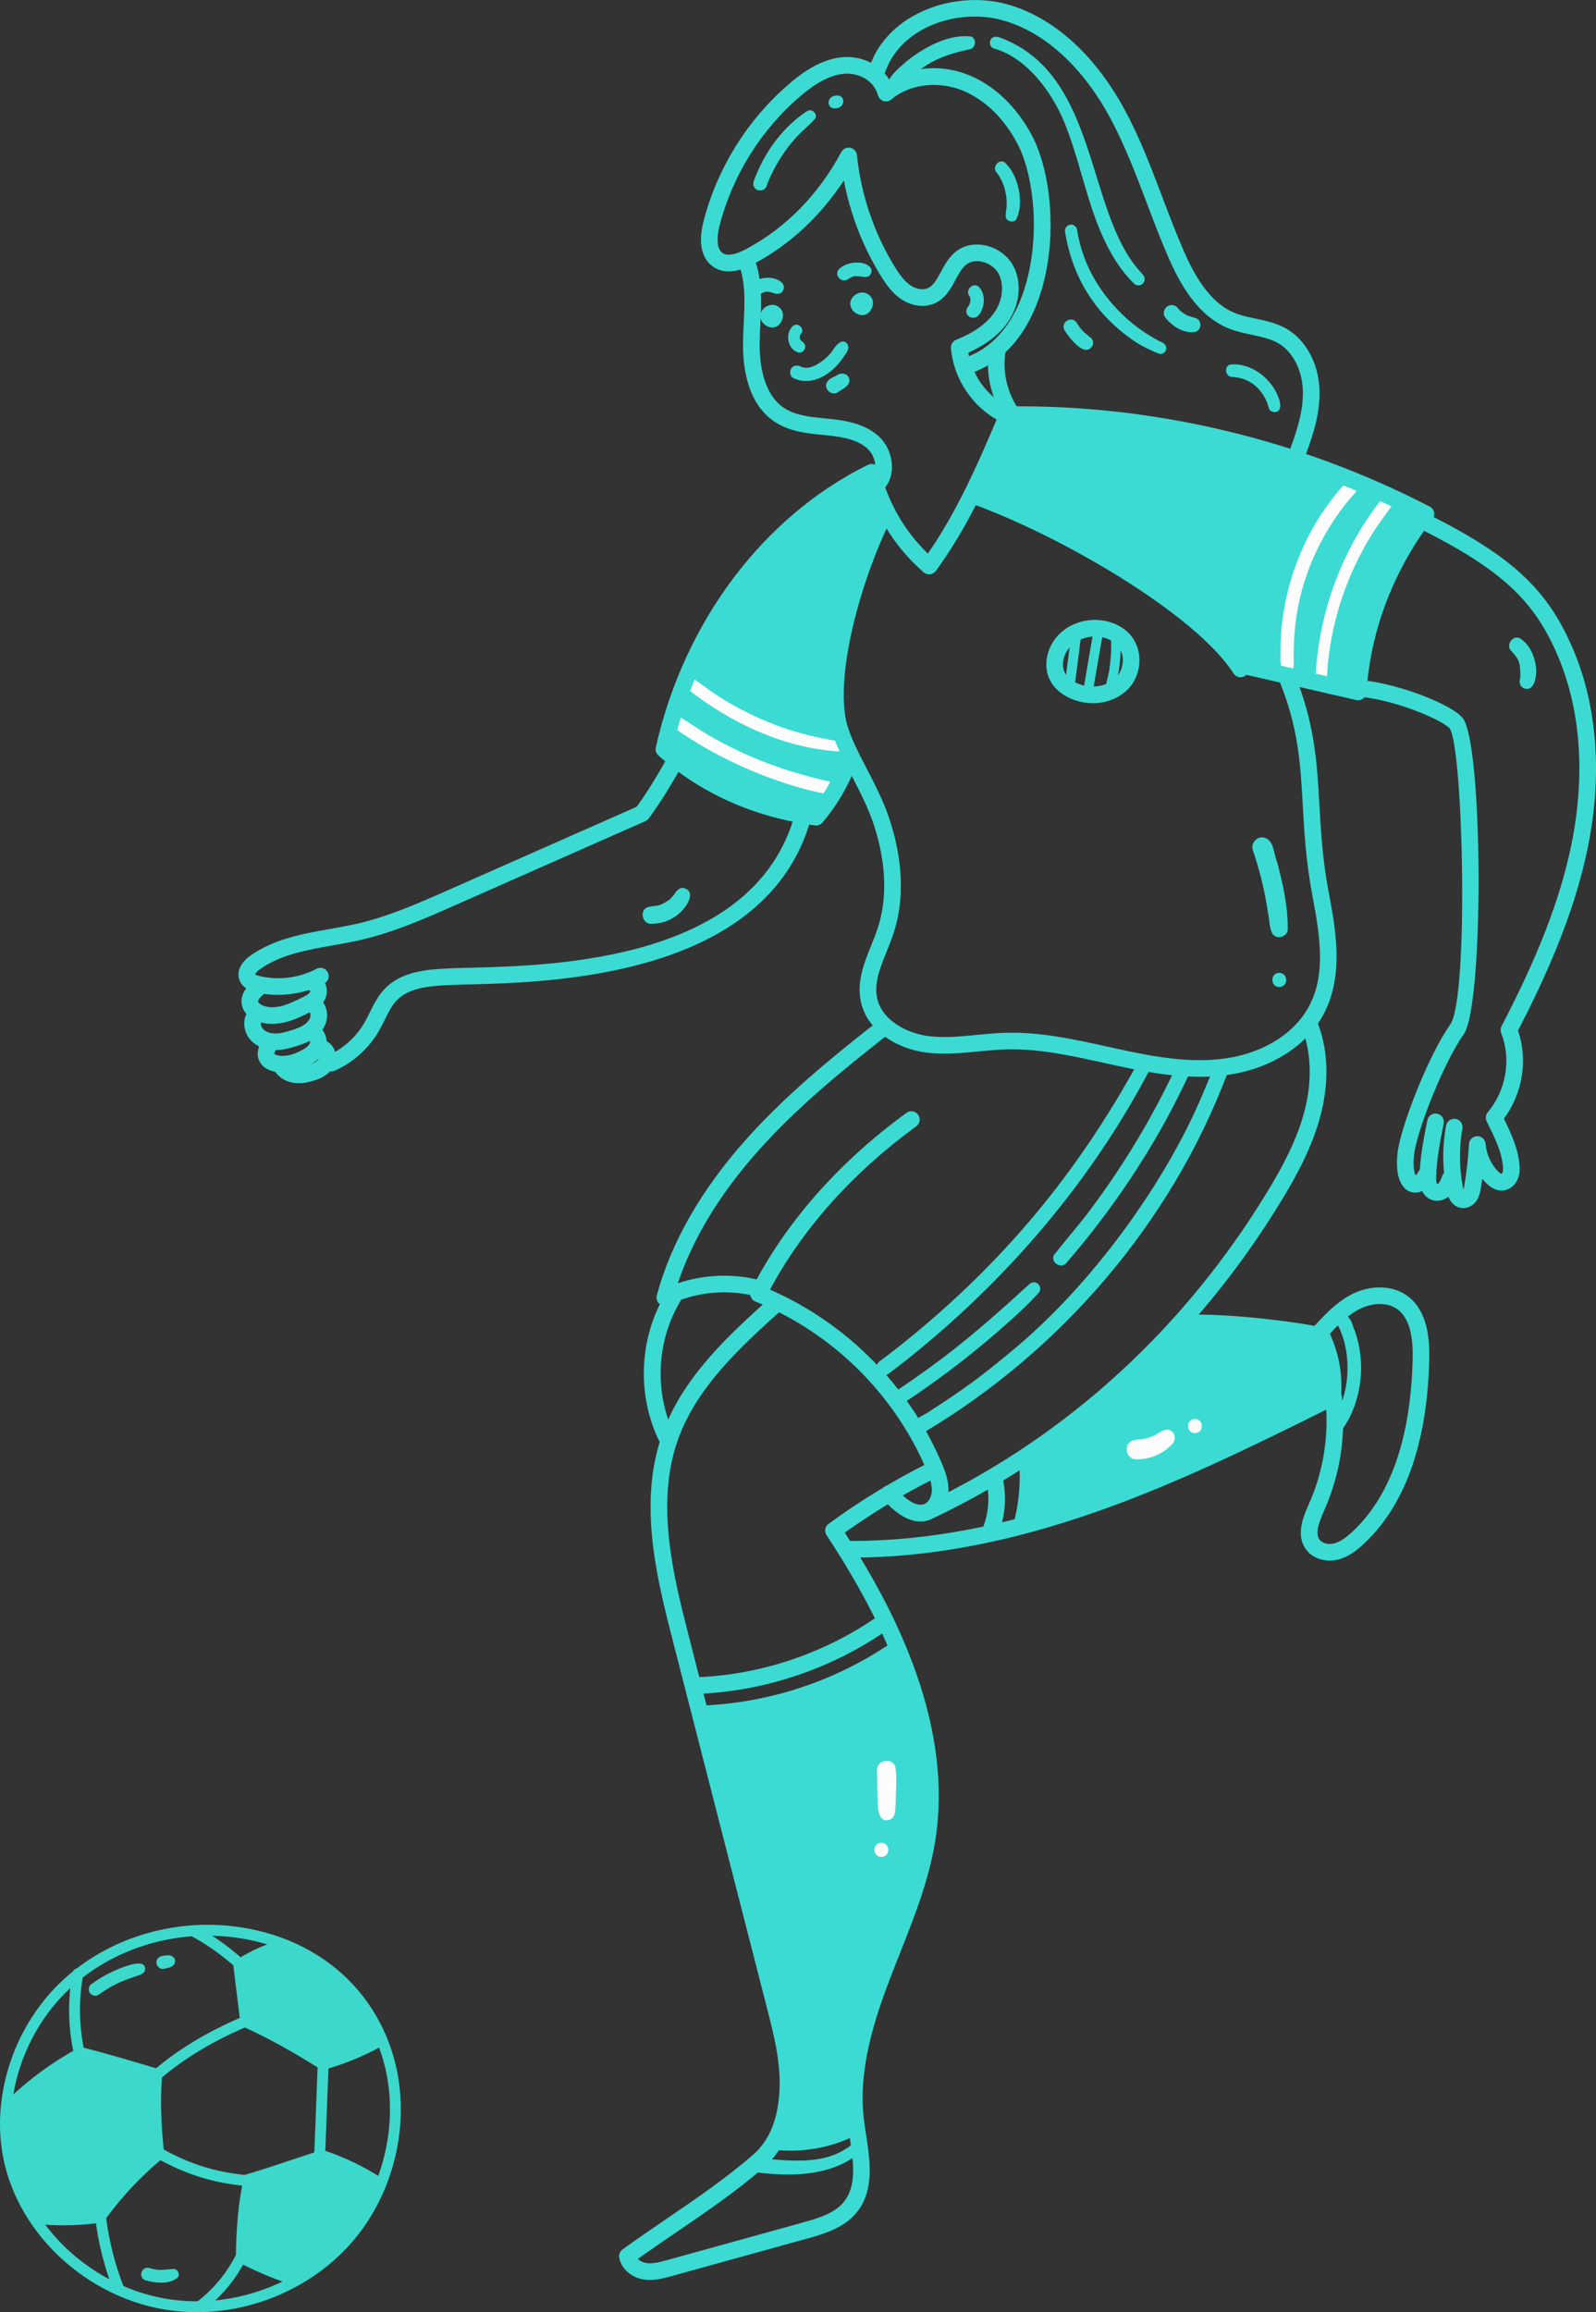 <svg xmlns="http://www.w3.org/2000/svg" width="746" height="1080" viewBox="0 0 746 1080"><rect x="0" y="0" width="746" height="1080" fill="#333333" stroke="none"/><g id="a"/><g id="b"><g id="c"><g id="d"><g><path d="M381.55 378.2c8.61-2.76 13.31-12.39 13.86-21.42.55-9.03-2.04-17.91-3.2-26.88-4.1-31.73 9.64-62.76 23.04-91.81-4.99-7.86-7.13-13.4-9.27-18.94-46.94 25.33-84.57 74.56-95.33 131.05 17.03 18.4 42.61 37.05 70.89 28z" fill="#3bdbd3"/><path d="M473.28 192.97c-4.34 13.7-10.89 26.69-18.87 38.78 18.73 8.09 37.45 16.18 56.18 24.27 22.53 9.73 44.27 28.41 67.28 56.6 18.66.04 37.29 4.24 55.32 12.54 1.65-30.78 13.56-60.92 34.85-83.27-55.5-30.52-118.76-46.78-194.76-48.91z" fill="#3bdbd3"/><path d="M363.15 142.88c-3.15-1.59-7.53.92-7.76 4.44-.22 3.52 3.81 6.56 7.13 5.39 3.32-1.18 5.47-7.39.63-9.83z" fill="#3bdbd3"/><path d="M405.2 137.11c-3.15-1.59-7.53.92-7.76 4.44-.22 3.52 3.81 6.56 7.13 5.39 3.32-1.18 5.47-7.39.63-9.83z" fill="#3bdbd3"/><path d="M621.26 651.43c-45.02 24.25-92.42 44.06-141.31 59.07 3.55-9.77 4.41-20.51-.62-31.66 29.57-15.48 55.72-37.44 72.94-61.21 22.03 1.37 44.05 2.75 66.07 4.74 4.17 8.89 6.08 18.82 2.92 29.06z" fill="#3bdbd3"/><path d="M420.4 773.08c12.85 23.47 18.22 50.95 15.15 77.53-5.66 48.99-38.75 93.15-36.89 142.43-10.73 2.42-23.55 4.94-33.9 7.47 10.78-39.95-14.82-111.37-37.94-201.66 33.6-.05 67.13-10.19 93.58-25.76z" fill="#3bdbd3"/><path d="M376.01 160.58c-.91-1.17-.9-.91-1.42-1.29-.04-.04-.18-.17-.35-.37-.07-.11-.16-.25-.25-.42l-.02-.04c-.06-.17-.1-.36-.14-.51-.03-.31-.03-.63.0-.94.03-.13.06-.24.09-.32.08-.16.17-.31.27-.46h0c2.48-2.41-1.36-6.26-3.77-3.78-3.52 3.46-2.3 10.54 2.51 12.15 2.27.7 4.33-2 3.08-4.01z" fill="#3bdbd3"/><path d="M359.65 129.74c-2.88-.03-7.1.47-8.26 3.52-.84 2.69 2.38 5.16 4.77 3.67 1.65-.75 2.17-.88 4.28-.43 1.85.77 4.35 1.44 5.55-.72 1.9-3.84-3.26-5.93-6.34-6.04z" fill="#3bdbd3"/><path d="M402.9 122.85c-3.74-.68-8.16.25-10.88 3-2.23 2.58 1.26 6.51 4.12 4.69 3.1-1.77 2.29-1.6 6.11-1.44.45.09 1.19.22 1.52.26 1.31.29 2.91-.35 3.36-1.68 1.18-2.7-1.96-4.47-4.23-4.84z" fill="#3bdbd3"/><path d="M396.2 160.87c-2.19-3.19-5.16.01-6.59 2.19-3.29 5.21-10.14 9.41-13.48 8.64-2.81-.27-1.53-1.12-4.53-.84-2.61.63-3.12 4.46-.75 5.75 8.63 4.17 18.01-1.88 22.84-9.05 1.26-1.92 3.71-4.25 2.5-6.69z" fill="#3bdbd3"/><path d="M396.92 176.88c-.68-2.55-3.68-2.95-5.67-1.63-1.44.88-3.27 1.38-4.34 2.74-2.51 2.9 1.41 7.3 4.63 5.27 2.2-1.6 6.2-3.02 5.38-6.38z" fill="#3bdbd3"/><path d="M457.49 133.94c-2.51-2.17-6.34 1.23-4.57 4.02 1.33 1.71.38 4.36-.32 5.12-3.33 4.12 3.05 7.84 5.53 3.21 2.32-3.59 2.5-9.2-.64-12.35z" fill="#3bdbd3"/><path d="M377.18 51.89c-10.78 7.2-18.94 17.97-23.78 29.94-.62 1.77-1.99 3.75-.87 5.59 1.31 2.41 5.23 1.91 5.88-.77 2-6.15 7.67-15.63 12-20.43 3.12-4.04 7.41-7.13 10.69-10.89 1.13-2.29-1.75-4.81-3.9-3.44z" fill="#3bdbd3"/><path d="M390.57 44.65c-4.52.5-4.3 6.63.33 5.94 4.52-.5 4.3-6.63-.33-5.94z" fill="#3bdbd3"/><path d="M469.39 75.68c-2.99-1.46-5.83 2.81-3.41 5.06-.93-1.23.98 1.31 1.4 2.17 1.41 2.62 1.04 1.91 1.79 3.89.37.72.97 3.8 1.15 4.7.65 5.6-.22 6.3-.26 9.48.15 2.33 3.33 3.33 4.89 1.66 4-7.78 1.04-21.33-5.55-26.96z" fill="#3bdbd3"/><path d="M454.15 17.08c-10.46-1.3-21.22 4.59-29.43 10.73-3.24 2.92-8.75 6.91-9.74 11.19-.1 3.01 3.91 4.68 5.98 2.48 9.26-11.13 18.02-15.53 32.41-18.46 2.7-.66 3.21-4.59.78-5.93z" fill="#3bdbd3"/><path d="M534.95 129.6c-.36-1.22-1.5-1.99-2.22-2.99-25.23-28.09-19.15-91-64.23-108.64-1.42-.47-3-1.34-4.43-.47-2.13 1.17-1.69 4.62.68 5.2 15.93 4.48 28.41 22.09 34.01 37.69 7.27 19.12 10.39 39.86 20.57 57.82 2.92 5.19 6.47 10.05 10.71 14.24.55.55 1.3.86 2.08.86 1.89.03 3.35-1.9 2.83-3.72z" fill="#3bdbd3"/><path d="M560.65 150.03c-.75-1.34-2.2-1.64-3.57-1.97-2.51-.83-2.03-.48-4.71-2.3-.44-.38-1.29-1.13-1.53-1.49-.73-1.04-1.87-1.81-3.18-1.78-2.75-.05-4.63 3.19-3.18 5.54 3.18 4.31 9.01 8.1 14.51 6.92 1.91-.67 2.71-3.23 1.66-4.93z" fill="#3bdbd3"/><path d="M544.77 161.26c-.82-1.3-2.51-1.58-3.74-2.39-16.04-8.53-28.57-23.26-34.29-38.83-1.54-4.22-2.68-8.59-3.37-13.03-.2-.71-.68-1.33-1.31-1.71-2.09-1.31-4.93.85-4.19 3.22 3.55 21.67 14.55 38.6 31.95 50.56 3.71 2.5 7.73 4.5 11.88 6.15.7.2 1.46.09 2.09-.27 1.27-.74 1.72-2.44.97-3.71z" fill="#3bdbd3"/><path d="M510.5 158.52c-.16-.45-1.22-1.25-1.53-1.45-3.13-2.54-3.98-3.55-5.59-6.18-2.22-3.77-7.96-.41-5.78 3.38 2.1 3.46 9.95 13.76 13.24 6.77.26-.86.07-1.73-.33-2.52z" fill="#3bdbd3"/><path d="M597.82 186.37c-3.01-9.31-12.98-17.21-22.94-16.07-3 1.07-2.01 5.87 1.16 5.76 6.53.34 12.57 3.78 16 11.42.15.39.36.95.43 1.2.47 1.22.52 2.77 1.82 3.45 4.25 1.56 4.76-2.61 3.53-5.77z" fill="#3bdbd3"/><path d="M710.5 298.17c-3.53-1.73-6.89 3.32-4.03 5.98 3.48 3.67 4.16 5.39 4.17 11.11.0.72-.27 2.8-.02.86-.01 1.96-.89 1.17.13 4.03.92 1.57 3 2.11 4.57 1.2 2.33-1.72 2.58-5.16 2.77-7.85-.17-5.74-2.63-12.15-7.59-15.33z" fill="#3bdbd3"/><path d="M320.43 415.08c-2.52-1.21-4.32 1.02-5.5 2.98-2.52 2.74-1.7 2.04-4.81 3.89-2.67 1.44-2.84.83-7.3 1.72-4.07 1.45-2.72 7.97 1.57 7.81 6.3.11 12.53-2.98 16.1-8.2 1.77-2.34 3.62-6.7-.06-8.2z" fill="#3bdbd3"/><path d="M500.8 295.89c-.89 6.9-1.82 13.8-2.69 20.71-.46 1.7.45 3.9 2.5 3.56 1.38-.09 2.02-1.46 2.09-2.69.99-7.18 1.82-14.39 2.75-21.58.05-3.01-4.7-3.02-4.66.0z" fill="#3bdbd3"/><path d="M511.13 294.73c-1.46 8.66-3.06 17.31-4.45 25.98-.57 1.83 1.62 3.51 3.24 2.49 1.31-.79 1.17-2.5 1.49-3.82 1.36-7.81 2.73-15.63 4.09-23.44.82-2.81-3.63-4.05-4.37-1.21z" fill="#3bdbd3"/><path d="M523.7 297.26c-.82-2.3-4.51-1.54-4.42.89.29 4.38-.07 10.18-.6 13.52-.35 3.58-1.67 7.04-2.18 10.54.05.83.73 1.54 1.51 1.76 5.04 1.55 6.57-23.16 5.68-26.71z" fill="#3bdbd3"/><path d="M596.99 402.76c-1.69-3.82-1.37-10.68-6.4-11.56-3.12-.64-5.99 2.74-5.05 5.75 3.29 9.56 5.68 19.44 7.15 29.44.79 3.2.46 6.95 2.13 9.82 2.07 3.03 7.24 1.24 7.1-2.41.05-10.5-2.24-20.93-4.93-31.04z" fill="#3bdbd3"/><path d="M597.95 454.42c-4.31.01-4.3 6.57.0 6.6 4.31-.01 4.3-6.57.0-6.6z" fill="#3bdbd3"/><path d="M532.18 495.85c-23.95 43.59-52.06 80.17-89.02 113.63-10.74 9.73-21.9 18.88-31.62 26.08-4.02 2.34-.48 8.64 3.65 6.25 50.61-38.24 93.91-87.48 123.1-143.85.65-3.42-4.44-5.21-6.11-2.11z" fill="#3bdbd3"/><path d="M483.26 598.96c-1.7.0-2.7 1.52-3.93 2.47-15.08 13.85-29.79 26.57-44.78 37.36-5.23 3.82-10.55 7.52-15.96 11.09-.75.44-1.3 1.16-1.53 1.99-.85 2.75 2.44 5.3 4.89 3.76 17.84-11.73 34.79-24.83 50.66-39.12 4.42-3.98 8.74-8.07 12.75-12.47.55-.55.88-1.32.87-2.11.04-1.59-1.39-3.01-2.98-2.98z" fill="#3bdbd3"/><path d="M555.89 499.64c-.71-2.9-4.97-3.48-6.4-.84-10.22 21.71-22.48 42.47-36.62 61.86-6.32 8.93-12.58 15.9-20.27 25.56-1.64 3.36 3.16 6.6 5.71 3.85 17.4-20.06 32.77-41.89 45.7-65.08 4.1-7.42 7.91-14.99 11.54-22.65.48-.81.6-1.8.35-2.7z" fill="#3bdbd3"/><path d="M569.95 497.89c-1.55-.02-3.02 1.07-3.42 2.53-1.23 3.25-2.59 6.45-3.97 9.65-16.64 40.35-51.43 89.9-90.86 121.97-12.38 10.36-22.25 17.63-36.48 26.69-2.63 2.16-6.86 3.04-8.32 6.19-.9 2.87 2.63 5.6 5.3 3.96 64.22-38.33 115.05-97.88 141.17-166.63.65-2.12-1.14-4.39-3.42-4.36z" fill="#3bdbd3"/><path d="M633.35 621.79c-1.23-2.47-1.55-6.28-4.39-7.37-2.63-.81-5.05 2.33-3.58 4.66 6.22 11.88 6 29.49-.82 41.62-.83 2.01-3 3.82-2.48 6.14.62 2.42 4.06 2.94 5.37.81 9.23-13.07 11.07-30.84 5.91-45.86z" fill="#3bdbd3"/><path d="M403.76 1001.24c-2.44-4.05-5.65 1.18-8.29 2.36-11.3 7.44-25.75 5.84-41.34 4.36-4.42.0-4.45 6.77.0 6.8 15.14 1.77 31.8 1.79 44.89-7.09 1.85-1.63 5.7-3.51 4.74-6.43z" fill="#3bdbd3"/><path d="M418.47 825.14c-1.59-4.45-8.71-2.98-8.54 1.72.02 5.14.12 10.28.34 15.42.06 3.7 1 9.85 6.12 7.47 2.59-1.63 1.96-5.31 2.33-7.96-.13-5.5.76-11.27-.26-16.65z" fill="#fcfcfc"/><path d="M411.97 860.75c-4.31.01-4.3 6.57.0 6.6 4.31-.01 4.3-6.57.0-6.6z" fill="#fcfcfc"/><path d="M545.39 667.75c-2.38.22-4.2 2.11-6.39 3-.66.24-2.26.84-2.82.96-3.85 1.17-2.38.06-6.77 1.12-4.6 1.63-3.07 9 1.77 8.82 5.98.0 12.02-2.24 16.19-6.6 2.94-2.32 2.06-7.18-1.98-7.3z" fill="#fcfcfc"/><path d="M558.53 662.79c-4.31.01-4.3 6.57.0 6.6 4.31-.01 4.3-6.57.0-6.6z" fill="#fcfcfc"/><path d="M645.58 233.45c-15.05 19.09-24.95 42.11-28.88 66.07-1.1 6.82-1.82 13.71-1.91 20.62.0.7.29 1.38.78 1.87 1.17 1.22 3.33.93 4.16-.54.66-1.33.29-2.92.48-4.36.84-20.93 6.82-41.84 16.89-60.34 3.74-7.26 9.77-15.5 13.19-20.17 1.35-2.75-2.6-5.43-4.69-3.16z" fill="#fcfcfc"/><path d="M628.81 225.75c-19.54 21.26-30.37 49.99-30.33 78.82.06 2.73-.36 5.82 1.09 8.24 1.48 2.15 5.16.89 5.06-1.72.01-.17.03-.34.05-.51.02-.1.04-.22.06-.41-.77-25.22 5.32-47.15 19.51-68.37 3.39-4.87 4.81-6.69 9.1-11.5.6-.6.94-1.43.94-2.27.09-2.75-3.59-4.3-5.49-2.27z" fill="#fcfcfc"/><path d="M388.6 365.28c-18.92-4.29-34.86-9.75-50.88-18.29-8.1-3.92-15.37-9.56-23.07-13.96-3-.58-4.56 3.89-1.85 5.35 17.67 12.81 37.58 22.48 58.46 28.79 5.35 1.58 10.76 2.99 16.27 3.9 1.23.2 2.73.4 3.76-.45 2.61-2.25.06-5.07-2.69-5.34z" fill="#fcfcfc"/><path d="M391.11 346.08c-18.78-3-34.17-8.61-49.75-17.48-6.56-3.64-12.83-8.48-17.26-11.69-2.71-1.33-5.33 2.55-3.11 4.61 20.25 16.09 45.54 28.02 71.5 29.48 2.74-1.22 1.43-4.91-1.38-4.93z" fill="#fcfcfc"/><path d="M381.48 385.59c-.17.0-.35-.01-.52-.03-28.51-3.82-53.84-15.14-73.24-32.73-1.04-.94-1.49-2.37-1.18-3.74 13.16-58.57 50.23-107.91 99.17-131.98 1.04-.51 2.25-.54 3.31-.05 1.06.47 1.85 1.4 2.15 2.52 4.29 15.72 11.67 28.51 22.52 38.99 13.61-19.59 23.38-41.72 33.75-66.38.6-1.42 1.99-2.36 3.53-2.38 68.03-.89 136.43 15.3 197.34 46.84 1.02.53 1.75 1.48 2 2.6.25 1.12.0 2.29-.7 3.21-18.34 24.12-29.03 52.13-30.91 81-.08 1.14-.65 2.18-1.56 2.86-.92.68-2.08.92-3.19.67l-55.87-12.82c-2.09-.48-3.4-2.57-2.92-4.66.48-2.1 2.57-3.41 4.66-2.92l51.49 11.81c2.62-27.31 12.7-53.73 29.36-76.93-57.17-28.79-120.7-43.93-184.36-43.93-.9.0-1.8.0-2.7.0-10.83 25.66-21.18 48.64-36.17 69.14-.65.88-1.62 1.45-2.71 1.57-1.07.11-2.17-.22-2.99-.93-12.65-11.03-21.43-24.53-26.73-41.14-44.19 23.42-77.69 68.71-90.39 122.38 17.51 15.24 39.98 25.22 65.23 28.98 5.74-7.08 10.19-15.01 13.25-23.6.72-2.02 2.93-3.07 4.97-2.36 2.02.72 3.08 2.95 2.36 4.97-3.62 10.15-9.01 19.46-16.02 27.67-.74.87-1.83 1.36-2.96 1.36z" fill="#3bdbd3"/><path d="M579.85 316.34c-1.28.0-2.54-.63-3.28-1.8-17.17-26.86-78.5-63.43-122.8-79.45-2.02-.73-3.06-2.96-2.33-4.98.73-2.02 2.96-3.07 4.98-2.33 46.44 16.79 108.43 53.98 126.71 82.58 1.15 1.81.63 4.21-1.18 5.37-.65.41-1.37.61-2.09.61z" fill="#3bdbd3"/><path d="M560.75 502.96c-13.6.0-27.09-2.63-39.94-5.44l-4.7-1.03c-15.1-3.34-30.74-6.82-46.1-6.32-4.2.13-8.52.55-12.71.95-7.9.77-16.07 1.57-24.29.54-13-1.64-27.49-9.59-30.59-23.67-2.07-9.38 1.45-18.09 4.84-26.51 1.08-2.67 2.09-5.19 2.93-7.73 6.04-18.2 2.19-37-2.12-49.57-2.56-7.48-6.29-14.69-9.91-21.67-4.35-8.41-8.46-16.34-10.25-24.16-5.43-25.28 7.04-69.89 21.53-99.05.96-1.92 3.28-2.71 5.21-1.75 1.92.95 2.71 3.29 1.75 5.21-14.09 28.37-25.76 71.25-20.9 93.9 1.56 6.8 5.45 14.31 9.57 22.27 3.74 7.23 7.62 14.7 10.36 22.73 4.69 13.71 8.87 34.29 2.14 54.55-.92 2.76-2.03 5.52-3.1 8.18-3.09 7.66-6.01 14.9-4.46 21.93 2.27 10.32 14.02 16.37 23.97 17.63 7.35.92 14.74.21 22.57-.56 4.31-.42 8.77-.85 13.23-.99 16.46-.48 32.46 3.07 48.01 6.51l4.68 1.03c16.37 3.57 33.75 6.86 50.55 4.41 18.07-2.63 32.78-12.1 39.36-25.33 7.14-14.35 4.75-31.23 1.15-50.22-3.12-16.46-3.86-29.8-4.59-42.7-1.09-19.57-2.04-36.48-11.25-58.85-.82-1.99.13-4.26 2.11-5.08 1.99-.8 4.26.13 5.08 2.11 9.7 23.59 10.73 41.94 11.82 61.38.71 12.65 1.44 25.72 4.46 41.69 2.98 15.73 7.05 37.26-1.83 55.12-7.71 15.51-24.61 26.56-45.2 29.56-4.46.65-8.93.93-13.39.93z" fill="#3bdbd3"/><path d="M661.44 557.05c-.65.0-1.27-.09-1.85-.26-2.38-.69-7.78-3.8-6.4-17.79 1.18-12.02 14.38-45.91 24.67-60.44 8.78-12.39 6.09-128.94-.21-138.27-3.06-3.63-23.25-12.58-40.28-14.66-2.13-.26-3.65-2.2-3.39-4.33.26-2.13 2.2-3.69 4.33-3.39 16.61 2.02 39.91 10.98 45.34 17.43 9.61 11.42 10.07 134.28.55 147.72-9.54 13.45-22.21 45.77-23.28 56.71-.54 5.46.22 8.23.77 9.26.41-.36 1.03-1.09 1.68-2.38.96-1.92 3.3-2.7 5.22-1.73 1.92.96 2.7 3.3 1.73 5.22-2.57 5.13-6.01 6.93-8.88 6.93z" fill="#3bdbd3"/><path d="M671.69 560.88c-.79.0-1.58-.12-2.33-.37-2.37-.78-4.31-2.82-5.19-5.44-.66-1.93-.68-3.85-.64-5.49.18-9.01 1.95-17.81 3.66-26.33.42-2.1 2.45-3.49 4.58-3.04 2.1.42 3.47 2.47 3.04 4.58-1.64 8.18-3.34 16.64-3.51 24.96-.02 1.03-.02 2.08.23 2.82.12.34.29.54.35.59-.08-.06.29-.22.59-.55.7-.77 1.19-2.11 1.67-3.41.74-2.01 2.96-3.05 4.99-2.31 2.02.74 3.05 2.97 2.31 4.99-.66 1.81-1.49 4.06-3.21 5.96-1.78 1.96-4.18 3.04-6.54 3.04z" fill="#3bdbd3"/><path d="M683.95 564.29c-.25.0-.49-.01-.74-.04-2.05-.23-5.71-1.6-7.02-8.14-2.01-10.03-2.1-20.24-.28-30.33.38-2.11 2.42-3.51 4.52-3.14 2.11.38 3.52 2.41 3.14 4.52-1.63 8.99-1.54 18.47.25 27.42.08.38.16.71.25.98.17-.54.27-1.11.36-1.61 1.11-6.45 1.85-13.03 2.2-19.57.11-2.05 1.79-3.66 3.84-3.68h.05c2.03.0 3.72 1.56 3.88 3.59.36 4.66 2.41 9.28 5.63 12.67 1.22 1.29 1.83 1.36 1.83 1.36.02-.03.29-.28.44-.68.35-.89.28-2.15.18-3.15-.65-6.69-3.77-13-7.37-20.3l-.21-.41c-.68-1.38-.49-3.04.5-4.22 8.62-10.28 11.09-24.82 6.29-37.02-.41-1.05-.35-2.22.17-3.22 11.74-22.63 26.05-52.69 32.6-84.57 4.62-22.52 7.3-56.08-6.18-88.11-10.97-26.07-26.5-40.49-63.88-59.34-1.92-.96-2.69-3.3-1.72-5.22.96-1.92 3.3-2.7 5.22-1.72 39.32 19.83 55.73 35.2 67.55 63.26 11.28 26.8 13.57 58.85 6.63 92.69-6.59 32.11-20.71 62.17-32.52 85.07 4.69 13.66 2.16 29.37-6.6 41.16 3.44 7 6.53 13.73 7.26 21.2.18 1.86.27 4.31-.67 6.73-1.19 3.06-3.77 5.19-6.73 5.57-2.89.36-5.74-.89-8.42-3.72-.54-.57-1.05-1.15-1.54-1.76-.23 1.58-.48 3.15-.75 4.72-.24 1.36-.59 3.42-1.76 5.28-1.46 2.32-3.9 3.73-6.38 3.73zm.66-7.55h0z" fill="#3bdbd3"/><path d="M130.02 464.71c-3.47.0-6.93-.39-10.29-1.18-1.53-.36-6.18-1.45-7.78-5.73-1.44-3.86.44-8.12 5.03-11.39 11.04-7.85 24.36-10.21 37.24-12.49 4.26-.76 8.67-1.53 12.85-2.5 14.65-3.38 28.8-9.64 42.49-15.69l88.04-38.9c5.9-8.18 9.89-15.13 13.75-21.86 1.07-1.86 3.44-2.51 5.31-1.44 1.86 1.07 2.51 3.44 1.44 5.31-4.1 7.14-8.33 14.53-14.82 23.41-.4.55-.94.99-1.57 1.27l-89 39.32c-14.02 6.19-28.52 12.6-43.89 16.15-4.38 1.01-8.89 1.81-13.25 2.58-12.58 2.23-24.47 4.33-34.08 11.17-1.53 1.09-2.16 2.08-2.24 2.41.09.03.55.39 2.26.79 8.81 2.07 18.44.82 26.43-3.42 1.89-1.01 4.25-.28 5.26 1.61 1.01 1.9.28 4.25-1.61 5.26-6.58 3.49-14.08 5.29-21.56 5.29z" fill="#3bdbd3"/><path d="M127.26 478.25c-2.59.0-5.04-.44-7.26-1.34-4.03-1.62-6.68-4.7-7.08-8.26-.6-5.36 3.94-9.09 5.88-10.69 1.67-1.37 4.12-1.12 5.47.54 1.36 1.66 1.12 4.11-.54 5.47-2.67 2.19-3.15 3.28-3.09 3.82.06.52.91 1.38 2.24 1.91 3.01 1.2 6.35.79 8.63.22 3.32-.82 6.65-2.46 9.58-3.91 1.35-.66 3.19-1.57 3.81-2.65.07-.12.1-.34.09-.51-1.72-.86-2.58-2.88-1.94-4.75.7-2.03 2.91-3.1 4.95-2.4 1.97.68 3.47 2.19 4.24 4.24.88 2.34.65 5.14-.6 7.3-1.8 3.13-5 4.7-7.11 5.74-3.28 1.62-7.01 3.46-11.14 4.48-2.11.52-4.17.78-6.15.78z" fill="#3bdbd3"/><path d="M128.69 490.48c-.15.0-.31.0-.46.0-4.4-.1-8.4-1.77-10.99-4.57-3.33-3.61-4.05-9.09-1.69-13.03 1.1-1.84 3.49-2.44 5.33-1.33 1.84 1.1 2.44 3.49 1.33 5.33-.58.97-.25 2.7.74 3.76 1.17 1.26 3.15 2.02 5.44 2.07 2.49.12 4.78-.54 7.68-1.44 2.48-.76 4.46-1.49 6.07-2.58 1.55-1.05 2.61-2.41 2.91-3.74.25-1.08-.11-2.33-.8-2.8-1.78-1.2-2.26-3.61-1.06-5.39 1.19-1.78 3.61-2.26 5.39-1.06 3.35 2.25 5.02 6.77 4.04 10.99-.75 3.26-2.92 6.26-6.13 8.44-2.56 1.73-5.43 2.74-8.14 3.57-3 .93-6.26 1.78-9.68 1.78z" fill="#3bdbd3"/><path d="M132.12 500.96c-1.42.0-2.79-.16-4.12-.46-3.4-.79-5.86-2.65-6.94-5.24-1.57-3.77.38-7.47 1.31-9.24 1-1.9 3.35-2.63 5.25-1.63 1.9 1 2.63 3.35 1.63 5.25-.96 1.84-1.04 2.46-1 2.66.03.02.47.39 1.51.63 4 .93 8.32-.77 11.26-2.35 1.28-.68 3.04-1.74 3.69-3.07.28-.57.16-1.28.04-1.44-1.85-1.09-2.44-3.45-1.36-5.3 1.09-1.85 3.5-2.45 5.35-1.36 3.68 2.16 5 7.33 2.95 11.53-1.65 3.35-4.78 5.31-7 6.5-4.34 2.33-8.62 3.52-12.58 3.53z" fill="#3bdbd3"/><path d="M139.7 505.96c-.5.0-.99-.02-1.48-.06-3.55-.31-6.78-1.89-8.85-4.32-1.39-1.64-1.19-4.09.45-5.48 1.63-1.38 4.09-1.19 5.48.45.74.87 2.09 1.47 3.6 1.61 1.52.14 3.25-.12 5.47-.81 1.19-.37 2.69-.9 3.72-1.77.69-.57 1.14-1.33 1.14-1.9.0-.19-.13-.43-.21-.49-2.1-.44-3.37-2.48-2.93-4.57.44-2.1 2.56-3.41 4.68-2.98 3.55.75 6.23 4.19 6.23 8.01.01 2.92-1.42 5.8-3.93 7.89-2.09 1.75-4.53 2.64-6.41 3.23-2.61.8-4.86 1.19-6.97 1.19z" fill="#3bdbd3"/><path d="M154.88 500.45c-1.49.0-2.91-.86-3.55-2.3-.88-1.96.0-4.26 1.97-5.13 7.1-3.17 13.15-8.61 17.05-15.33.9-1.56 1.7-3.18 2.51-4.81 1.88-3.82 3.83-7.77 7.04-11.08 8.22-8.49 20.79-9.05 30.89-9.51 2.47-.11 5.49-.19 8.97-.27 39.81-1 133.03-3.34 151.82-71.77.57-2.07 2.7-3.29 4.78-2.72 2.07.57 3.29 2.71 2.72 4.78-20.32 74-121.16 76.53-159.12 77.49-3.42.09-6.39.16-8.81.27-9.18.41-19.58.88-25.65 7.14-2.36 2.44-3.96 5.68-5.66 9.12-.88 1.78-1.76 3.56-2.75 5.27-4.71 8.12-12.03 14.7-20.61 18.53-.51.23-1.05.34-1.58.34z" fill="#3bdbd3"/><path d="M430.19 710.67c-4.56.0-10.43-2.45-17.47-10.41-1.42-1.61-1.27-4.06.34-5.49 1.6-1.42 4.06-1.28 5.49.34 2.64 2.98 9.29 9.67 13.91 7.2 2.12-1.13 3.09-4 3.1-6.33.02-3.21-1.31-6.62-2.56-9.56-15.07-35.46-44.2-64.06-79.92-78.48-1.01-.41-1.8-1.22-2.18-2.24-.38-1.02-.32-2.15.17-3.12 15.64-30.97 40.75-59.6 72.63-82.77 1.74-1.26 4.17-.88 5.43.86 1.26 1.73.88 4.17-.86 5.43-29.6 21.53-53.15 47.84-68.34 76.29 35.82 15.66 64.92 44.97 80.23 80.99 1.56 3.66 3.22 7.97 3.19 12.66-.04 5.75-2.8 10.78-7.21 13.14-1.62.87-3.6 1.5-5.92 1.5z" fill="#3bdbd3"/><path d="M435.93 708.89c-1.45.0-2.84-.81-3.51-2.21-.93-1.93-.11-4.26 1.82-5.19 64.91-31.18 119.66-81.37 158.32-145.13 6.48-10.68 13.58-23.48 17.23-37.54 3.67-14.19 3.11-28.15-1.59-39.31-.83-1.98.09-4.26 2.08-5.09 1.96-.82 4.26.09 5.09 2.08 6.86 16.31 4.85 33.07 1.94 44.27-3.9 15.03-11.34 28.46-18.1 39.62-39.45 65.05-95.33 116.27-161.61 148.1-.54.26-1.12.38-1.68.38z" fill="#3bdbd3"/><path d="M310.75 609.93c-.89.0-1.77-.31-2.49-.9-1.17-.97-1.66-2.54-1.26-4.01 6.69-24.63 20.54-48.91 41.16-72.16 18.8-21.2 40.65-38.91 61.43-55.24 1.69-1.33 4.13-1.03 5.46.65 1.33 1.69 1.03 4.13-.65 5.46-20.5 16.11-42.05 33.57-60.42 54.29-17.66 19.91-30.13 40.52-37.14 61.37 12-4.01 25.01-4.63 37.4-1.67 2.09.5 3.38 2.6 2.88 4.68-.49 2.09-2.6 3.38-4.68 2.88-13.39-3.2-27.59-1.69-39.99 4.26-.54.26-1.11.38-1.68.38z" fill="#3bdbd3"/><path d="M311.44 674.96c-1.45.0-2.84-.82-3.51-2.21-10.39-21.75-9.13-48.07 3.3-68.72 1.1-1.84 3.5-2.44 5.33-1.32 1.84 1.11 2.43 3.5 1.32 5.33-10.93 18.15-12.09 42.23-2.95 61.35.93 1.94.11 4.26-1.83 5.19-.54.26-1.11.38-1.67.38z" fill="#3bdbd3"/><path d="M303.79 1064.94c-.93.0-1.88-.06-2.83-.21-5.93-.89-10.66-5.11-11.51-10.26-.24-1.45.36-2.92 1.55-3.78 6.86-4.98 13.97-9.82 20.85-14.51 13.62-9.28 27.7-18.87 40.23-29.78 8-6.96 12.15-17.94 12.35-32.62.17-12.08-2.94-24.18-5.94-35.88l-43.95-171.32c-7.32-28.55-16.43-64.07-5.12-96.3 9.54-27.16 31.65-47.04 51.16-64.58 1.59-1.43 4.05-1.31 5.49.29 1.44 1.6 1.3 4.05-.29 5.49-18.82 16.91-40.14 36.08-49.03 61.37-10.53 30-1.74 64.27 5.32 91.8l43.95 171.31c3.13 12.19 6.37 24.8 6.18 37.92-.23 16.99-5.28 29.9-15.02 38.38-12.88 11.21-27.16 20.94-40.96 30.35-5.96 4.06-12.1 8.24-18.06 12.5.99 1.01 2.53 1.72 3.95 1.93 3.06.47 6.5-.48 9.81-1.4l63.3-17.52c7.95-2.21 14.88-4.44 19.07-9.45 6.37-7.62 4.6-19.22 2.88-30.43-.39-2.59-.79-5.15-1.09-7.65-2.87-24.18 4.74-48.36 12.55-68.81 1.56-4.07 3.17-8.14 4.78-12.2 6.69-16.86 13.6-34.29 16.28-52.22 3.39-22.65.38-47.49-8.96-73.81-7.41-20.9-18.34-42.04-34.38-66.52-1.14-1.73-.72-4.05.95-5.27 14.16-10.36 29.26-19.63 44.87-27.55 1.91-.97 4.25-.21 5.22 1.71.97 1.91.21 4.25-1.71 5.22-14.15 7.18-27.87 15.5-40.82 24.74 15.3 23.71 25.88 44.46 33.18 65.07 9.77 27.54 12.91 53.64 9.32 77.57-2.82 18.82-9.9 36.67-16.75 53.94-1.6 4.04-3.2 8.07-4.74 12.11-7.48 19.57-14.77 42.61-12.1 65.11.28 2.41.66 4.89 1.05 7.39 1.89 12.32 4.02 26.28-4.6 36.6-6.08 7.27-15.84 9.98-22.96 11.95l-63.3 17.52c-2.96.82-6.51 1.8-10.21 1.8z" fill="#3bdbd3"/><path d="M369.72 1004.55c-2.54.0-5.08-.14-7.6-.44-2.13-.25-3.66-2.18-3.41-4.31.25-2.13 2.23-3.69 4.31-3.41 11.72 1.39 23.89-.91 34.32-6.41 1.9-1.01 4.25-.28 5.25 1.62 1.01 1.9.28 4.25-1.62 5.25-9.56 5.05-20.43 7.7-31.25 7.7z" fill="#3bdbd3"/><path d="M326.74 791.16c-2.07.0-3.79-1.63-3.88-3.72-.09-2.14 1.57-3.96 3.71-4.05 30.05-1.31 60.09-11.64 84.61-29.07 1.75-1.24 4.18-.83 5.42.92 1.24 1.75.83 4.18-.92 5.42-25.72 18.29-57.25 29.12-88.77 30.5-.06.0-.12.0-.17.0z" fill="#3bdbd3"/><path d="M328.91 804.4c-2.07.0-3.79-1.63-3.88-3.71-.09-2.15 1.56-3.96 3.71-4.06 31.26-1.4 61.47-11.4 87.38-28.93 1.78-1.21 4.2-.73 5.4 1.04 1.2 1.78.74 4.2-1.04 5.4-27.1 18.33-58.7 28.8-91.39 30.26-.06.0-.12.0-.18.0z" fill="#3bdbd3"/><path d="M621.56 728.94c-4.32.0-8.4-1.76-10.84-4.88-5.41-6.91-1.46-15.82 1.15-21.72 6.13-13.8 8.87-28.88 8.04-43.91-34.15 16.97-69.4 34.26-105.72 47.11-41.82 14.81-79.83 22.01-116.13 22.01-.49.0-.98.0-1.47.0-2.15-.01-3.88-1.76-3.87-3.91.01-2.14 1.75-3.87 3.89-3.87h.02c.48.0.95.0 1.43.0 35.41.0 72.57-7.06 113.54-21.56 37.69-13.34 74.43-31.62 109.97-49.29 1.14-.56 2.47-.54 3.59.06 1.11.6 1.86 1.72 2 2.97 2.1 18.24-.73 36.75-8.18 53.53-2.46 5.55-4.48 10.79-2.14 13.77 1.29 1.64 4.05 2.33 6.75 1.65 3.21-.81 6.12-3.21 8.29-5.21 17.87-16.45 27.43-43.48 28.4-80.31.21-7.98-.32-19.15-7.33-23.99-5.62-3.89-13.26-2.22-18.1.37-5.64 3.03-10.27 8.02-14.76 12.85l-1.44 1.55c-.92.98-2.3 1.41-3.59 1.16-15.31-3.01-47.39-6.51-62.78-5.23-2.18.2-4.02-1.4-4.2-3.54-.18-2.14 1.4-4.02 3.54-4.2 15.62-1.33 46.09 1.89 62.8 4.94 4.91-5.28 9.99-10.74 16.75-14.38 8.91-4.79 19.19-4.75 26.2.08 10.12 6.99 10.94 20.81 10.68 30.6-1.04 39.02-11.43 67.9-30.91 85.83-2.85 2.63-6.75 5.8-11.66 7.03-1.31.33-2.63.49-3.93.49z" fill="#3bdbd3"/><path d="M623.05 654.21c-.07.0-.14.0-.21.0-2.15-.11-3.79-1.94-3.68-4.09.46-8.82-1.41-17.65-5.42-25.52-.98-1.91-.22-4.26 1.7-5.23 1.92-.98 4.26-.22 5.23 1.7 4.63 9.08 6.8 19.27 6.26 29.45-.11 2.08-1.83 3.69-3.88 3.69z" fill="#3bdbd3"/><path d="M463.07 718.83c-.48.0-.96-.09-1.43-.27-2-.79-2.97-3.05-2.18-5.05 2.63-6.64 3.23-14.13 1.69-21.12-.46-2.1.87-4.17 2.96-4.63 2.08-.46 4.17.86 4.63 2.96 1.86 8.48 1.14 17.59-2.06 25.65-.6 1.53-2.07 2.46-3.61 2.46z" fill="#3bdbd3"/><path d="M478.09 714.33c-.3.0-.6-.03-.9-.11-2.09-.49-3.38-2.59-2.89-4.68 2.2-9.27 2.86-18.79 1.97-28.28-.2-2.14 1.37-4.04 3.51-4.24 2.17-.17 4.04 1.37 4.24 3.51.97 10.34.25 20.7-2.15 30.8-.42 1.79-2.02 2.99-3.78 2.99z" fill="#3bdbd3"/><path d="M470.37 197.84c-.55.0-1.12-.12-1.65-.37-13.45-6.32-22.96-19.98-24.23-34.79-.15-1.7.83-3.3 2.41-3.94 8.32-3.36 14.12-7.47 17.73-12.56 4.13-5.84 4.94-13.5 1.96-18.63-1.56-2.69-4.6-4.75-7.92-5.37-1.59-.3-4.61-.51-7.07 1.45-2.02 1.61-3.44 4.26-4.96 7.06-2.2 4.09-4.7 8.72-9.72 10.99-4.83 2.17-10.95 1.36-15.95-2.13-4.1-2.86-6.91-6.91-9.35-10.85-8.36-13.58-14.21-28.75-17.18-44.43-10.98 16.8-25.43 30.19-42.29 39.07-2.79 1.47-11.29 5.94-18.34 1.55-5.82-3.64-7.6-11.22-5.01-21.35 6.4-25.03 20.78-48.01 40.49-64.73 5.54-4.7 14.07-11.06 24.23-12.08 8.2-.8 17.62 2.68 22.3 10.74 10.42-6.44 24.36-7.48 36.89-2.45 12.07 4.83 22.63 14.96 29.76 28.5 9.46 17.97 12.65 52.74 1.61 79.8-6.15 15.06-16.01 25.52-28.63 30.39 3.43 7.23 9.31 13.29 16.59 16.72 1.94.91 2.78 3.23 1.86 5.17-.66 1.41-2.06 2.23-3.52 2.23zm-17.78-33.07c.09.54.19 1.07.31 1.59 13.11-5.19 20.24-16.85 23.96-25.98 10.05-24.63 7.16-57.19-1.28-73.24-6.27-11.91-15.43-20.76-25.78-24.91-11.48-4.59-24.8-2.91-33.14 4.21-1.01.87-2.4 1.14-3.66.76-1.27-.39-2.26-1.4-2.61-2.68-2.06-7.44-9.64-10.68-16.12-10.04-7.99.8-15.23 6.24-19.97 10.27-18.49 15.68-31.98 37.24-37.98 60.72-.61 2.39-2.31 10.38 1.59 12.82 2.16 1.34 5.73.73 10.6-1.83 18.58-9.79 34.05-25.51 44.75-45.46.81-1.51 2.5-2.3 4.18-1.98 1.67.33 2.94 1.72 3.11 3.42 1.87 18.39 7.98 36.43 17.68 52.18 1.99 3.23 4.24 6.5 7.17 8.55 2.73 1.9 6 2.47 8.31 1.42 2.62-1.18 4.22-4.15 6.07-7.58 1.74-3.22 3.7-6.86 6.96-9.46 3.63-2.89 8.38-3.94 13.35-3.01 5.57 1.05 10.5 4.45 13.21 9.1 4.54 7.8 3.6 18.66-2.33 27.03-4.05 5.72-10.09 10.35-18.38 14.09z" fill="#3bdbd3"/><path d="M408.45 231.15c-1.29.0-2.55-.64-3.29-1.81-1.15-1.81-.6-4.21 1.21-5.36 1.95-1.23 2.56-3.34 2.71-4.89.34-3.29-.98-7-3.29-9.24-4.64-4.5-11.97-5.79-19.19-6.51l-1.73-.17c-7.63-.75-15.53-1.52-22.36-5.9-12.8-8.22-15.34-24.66-15.21-37.01.03-3.06.18-6.14.33-9.22.46-9.62.9-18.7-2.1-27.03-.73-2.02.32-4.25 2.34-4.98 2.03-.73 4.24.33 4.98 2.34 3.52 9.79 3.03 20.08 2.55 30.04-.14 2.99-.29 5.97-.32 8.93-.09 8.5 1.31 23.75 11.64 30.38 5.25 3.37 12.2 4.05 18.92 4.71l1.75.17c8.62.87 17.48 2.52 23.83 8.67 3.99 3.87 6.2 10.01 5.61 15.63-.48 4.61-2.71 8.39-6.3 10.66-.64.41-1.36.6-2.07.6z" fill="#3bdbd3"/><path d="M606.95 214.23c-.45.0-.9-.08-1.35-.24-2.02-.74-3.04-2.98-2.3-4.99 3.2-8.67 6.11-17.96 5.65-27.16-.47-9.53-4.92-17.81-11.62-21.62-3.52-2-7.69-2.88-12.1-3.81-3.57-.76-7.26-1.53-10.83-2.97-14.91-5.98-23.12-21.29-28.6-33.96-3.47-8.03-6.62-16.32-9.65-24.34-5.27-13.88-10.71-28.24-17.93-41.32-12.93-23.39-30.61-39.16-49.79-44.4-20.36-5.57-47.18 2.84-54.66 24.24-.71 2.03-2.92 3.09-4.95 2.39-2.03-.71-3.09-2.93-2.39-4.95 8.93-25.49 40.32-35.66 64.05-29.17 21.23 5.8 40.6 22.9 54.55 48.14 7.5 13.56 13.04 28.19 18.4 42.33 3.01 7.94 6.12 16.14 9.52 24.01 4.89 11.31 12.08 24.91 24.35 29.84 2.95 1.18 6.15 1.86 9.54 2.57 4.8 1.01 9.76 2.06 14.34 4.66 8.98 5.1 14.94 15.83 15.54 27.99.52 10.6-2.64 20.8-6.13 30.24-.58 1.57-2.07 2.54-3.64 2.54z" fill="#3bdbd3"/><path d="M472.57 196.72c-1.25.0-2.48-.6-3.23-1.72-6.16-9.16-8.73-20.68-7.06-31.6.32-2.12 2.28-3.59 4.43-3.25 2.12.32 3.58 2.31 3.25 4.43-1.38 9.01.75 18.52 5.83 26.09 1.2 1.78.73 4.2-1.06 5.39-.66.45-1.42.66-2.16.66z" fill="#3bdbd3"/><path d="M510.81 328.45c-2.89.0-5.83-.49-8.67-1.49-5.12-1.8-9.11-5-11.23-8.99-3.27-6.17-2.09-14.37 2.94-20.39 7.74-9.24 22.79-10.75 32.2-3.23 3.8 3.04 6.1 7.49 6.49 12.55.41 5.36-1.44 10.82-4.92 14.6-4.16 4.51-10.35 6.95-16.81 6.95zm1-31.14c-4.53.0-9.1 1.81-11.99 5.26-2.98 3.56-3.82 8.4-2.03 11.76 1.62 3.05 5.04 4.63 6.94 5.3 6.25 2.21 13.31.8 17.19-3.4 2.02-2.19 3.12-5.54 2.88-8.74-.15-2.03-.9-4.92-3.59-7.06h0c-2.63-2.1-6-3.12-9.39-3.12z" fill="#3bdbd3"/></g><g><path d="M176.9 952.92c-7.88 4.43-16.1 8.26-24.57 11.44-7.8-4.48-14.63-8.55-21.47-12.62-5.23-3.12-10.48-6.24-16.02-8.77-2.03-8.21-2.79-16.56-2.37-24.86 7.34-4.19 14.26-7.62 21.95-9.91 20.17 6.94 36.73 23.62 42.48 44.72z" fill="#3dd8cc"/><path d="M16 1035.43c10.37.18 20.74.36 31.12.54 10.08-10.99 19.62-20.86 28.84-31.03-1.35-13.33-2.02-25.1-2.68-36.87-11.62-4.4-23.17-7.49-34.93-9.24-15.09 9.25-26.5 18.75-35.41 29.18-.8 16.42 3.85 33.06 13.07 47.41z" fill="#3dd8cc"/><path d="M177.85 1021.17c-8.55 18.52-22.69 34.43-40.08 45.09-8.82-2.46-17.26-6.48-24.75-11.82-.13-13.25 1.1-25.13 6.17-36.69 9.95-4.39 20.19-8.12 32.08-11.26 8.6 3.97 16.96 8.47 26.59 14.68z" fill="#3dd8cc"/><path d="M60.28 917.94c-6.19 1.89-12.07 4.82-17.29 8.64-1.01.59-1.69 1.84-1.44 3 .14 2.07 2.75 3.29 4.48 2.2 6-4.28 10.24-6.23 16.01-8.17 1.98-.89 5.35-1.12 5.81-3.65.23-4.11-5.1-2.75-7.57-2.03z" fill="#3dd8cc"/><path d="M77.6 913.38c-1.48.15-3.27.31-4.07 1.75-1.39 2.21.91 5.2 3.4 4.43 1.64-.4 3.93-.72 4.67-2.46 1.04-2.68-1.6-4.23-4-3.72z" fill="#3dd8cc"/><path d="M81.63 1059.82c-3.96-.02-6.64 1.22-11.85-.46-3.8-1.03-5.39 4.74-1.6 5.81 4.5 1.3 11.41 1.95 15.02-1.5.88-1.43.05-3.43-1.57-3.85z" fill="#3dd8cc"/><path d="M91.89 1080c-2.43.0-4.86-.09-7.28-.29-40.47-3.19-76.28-34.52-83.29-72.86-5.28-28.89 5.61-60.94 27.74-81.65 21.2-19.83 51.76-29.26 81.69-25.23 35.94 4.83 63.23 27.27 73 60.03 8.66 29.02 1.41 62.94-18.46 86.4-17.87 21.11-45.48 33.61-73.41 33.61zm5.16-175.86c-24.07.0-47.49 8.85-64.51 24.78-20.9 19.56-31.2 49.79-26.22 77.02 6.61 36.15 40.44 65.69 78.68 68.71 28.74 2.28 58.03-9.81 76.42-31.54 18.79-22.19 25.64-54.24 17.46-81.66-9.18-30.79-34.9-51.88-68.8-56.44h0c-4.34-.58-8.7-.87-13.03-.87z" fill="#3dd8cc"/><path d="M114.67 1021c-.07.0-.15.0-.23.0-14.84-1.33-28.45-5.65-41.59-13.21-.71-.41-1.17-1.13-1.26-1.94-1.52-14.22-1.8-25.94-.88-36.89.05-.66.37-1.28.87-1.71 11.33-9.8 25.43-18.32 41.89-25.31.65-.27 1.38-.27 2.03.02 11.32 5.04 22.7 11.27 36.91 20.2.77.48 1.22 1.34 1.19 2.25l-1.65 42.93c-.04 1.07-.74 1.99-1.75 2.32-4.33 1.41-8.35 2.75-12.17 4.02-8.23 2.74-15.34 5.1-22.65 7.23-.23.07-.47.1-.71.1zm-38.15-17c12 6.71 24.42 10.6 37.9 11.87 7.05-2.07 13.99-4.38 22-7.04 3.33-1.11 6.81-2.27 10.51-3.48l1.52-39.69c-13-8.11-23.58-13.91-34.01-18.63-15.16 6.54-28.19 14.39-38.74 23.36-.76 10-.5 20.74.82 33.6zm72.89 3.22h0z" fill="#3dd8cc"/><path d="M177.07 1022.06c-.47.0-.95-.13-1.38-.41-7.97-5.16-16.57-9.3-25.56-12.31-1.33-.44-2.05-1.89-1.6-3.22.44-1.33 1.89-2.04 3.22-1.6 9.4 3.15 18.39 7.48 26.71 12.87 1.18.76 1.52 2.34.75 3.52-.49.75-1.3 1.16-2.14 1.16z" fill="#3dd8cc"/><path d="M136.06 1066.94c-.27.0-.54-.04-.8-.13-8.12-2.71-16.08-6.09-23.66-10.05-.85-.44-1.38-1.33-1.37-2.29.2-14.43 1.27-25.61 3.47-36.26.28-1.38 1.63-2.26 3.01-1.98 1.38.29 2.26 1.63 1.98 3.01-2.06 9.94-3.1 20.4-3.34 33.73 6.92 3.53 14.16 6.56 21.53 9.02 1.33.44 2.05 1.89 1.61 3.22-.36 1.07-1.35 1.74-2.41 1.74z" fill="#3dd8cc"/><path d="M94.34 1079.14c-.76.0-1.51-.34-2.01-.98-.86-1.11-.67-2.71.44-3.57 7.4-5.79 13.52-13.29 17.69-21.7.62-1.26 2.15-1.77 3.41-1.15 1.26.62 1.77 2.15 1.15 3.41-4.51 9.09-11.12 17.2-19.11 23.45-.46.36-1.02.54-1.56.54z" fill="#3dd8cc"/><path d="M55.62 1072.06c-1.01.0-1.97-.61-2.36-1.61-4.42-11.18-7.37-22.88-8.79-34.8-.07-.64.09-1.28.47-1.8 8.16-11.18 17.52-21.15 27.82-29.62 1.09-.89 2.69-.74 3.58.35.89 1.09.74 2.69-.35 3.58-9.72 8-18.58 17.38-26.35 27.89 1.41 11.14 4.22 22.08 8.35 32.54.52 1.31-.12 2.78-1.43 3.3-.31.12-.62.18-.93.18z" fill="#3dd8cc"/><path d="M29.68 1039.41c-4.13.0-8.25-.2-12.36-.61-1.4-.14-2.42-1.39-2.28-2.78.14-1.4 1.36-2.4 2.78-2.28 9.39.94 18.9.76 28.27-.54 1.4-.23 2.68.78 2.87 2.17.19 1.39-.78 2.68-2.17 2.87-5.67.78-11.39 1.18-17.11 1.18z" fill="#3dd8cc"/><path d="M3.24 987.28c-.65.0-1.29-.25-1.79-.74-1-.99-1-2.6-.01-3.6 10.41-10.51 22.3-19.39 35.32-26.4.56-.3 1.22-.38 1.84-.22 12.29 3.15 23.58 6.53 34.49 9.79 1.34.4 2.13 1.83 1.73 3.17-.4 1.34-1.79 2.11-3.14 1.71h-.04c-10.58-3.18-21.51-6.45-33.33-9.51-12.24 6.7-23.42 15.11-33.25 25.03-.5.5-1.15.75-1.81.75z" fill="#3dd8cc"/><path d="M36.99 961.2c-1.17.0-2.22-.81-2.48-1.99-2.71-12.29-2.93-25.32-.62-37.7.26-1.38 1.56-2.28 2.97-2.03 1.38.26 2.29 1.59 2.03 2.97-2.19 11.7-1.98 24.04.59 35.66.3 1.37-.56 2.73-1.93 3.03-.19.04-.37.06-.55.06z" fill="#3dd8cc"/><path d="M114.7 945.67c-1.27.0-2.36-.94-2.52-2.23l-3.13-25.47c-6.87-5.88-13.16-10.24-19.74-13.69-1.24-.65-1.72-2.19-1.07-3.43.65-1.24 2.19-1.73 3.43-1.07 7.18 3.76 13.99 8.52 21.46 14.99.47.41.78.99.86 1.61l3.25 26.45c.17 1.39-.82 2.66-2.21 2.83-.11.01-.21.02-.31.02z" fill="#3dd8cc"/><path d="M112.28 919.87c-.84.0-1.67-.42-2.15-1.18-.75-1.19-.4-2.76.79-3.51 6.52-4.13 13.6-7.25 21.05-9.27 1.35-.38 2.75.43 3.12 1.79.37 1.36-.43 2.75-1.79 3.12-6.96 1.89-13.58 4.8-19.67 8.66-.42.27-.89.39-1.36.39z" fill="#3dd8cc"/><path d="M151.3 966.72c-1.11.0-2.13-.73-2.45-1.86-.38-1.35.41-2.76 1.76-3.14 9.2-2.59 18.07-6.29 26.38-11.02 1.22-.7 2.77-.27 3.47.95.7 1.22.27 2.77-.95 3.47-8.66 4.93-17.92 8.8-27.52 11.49-.23.06-.46.09-.69.09z" fill="#3dd8cc"/></g></g></g></g></svg>